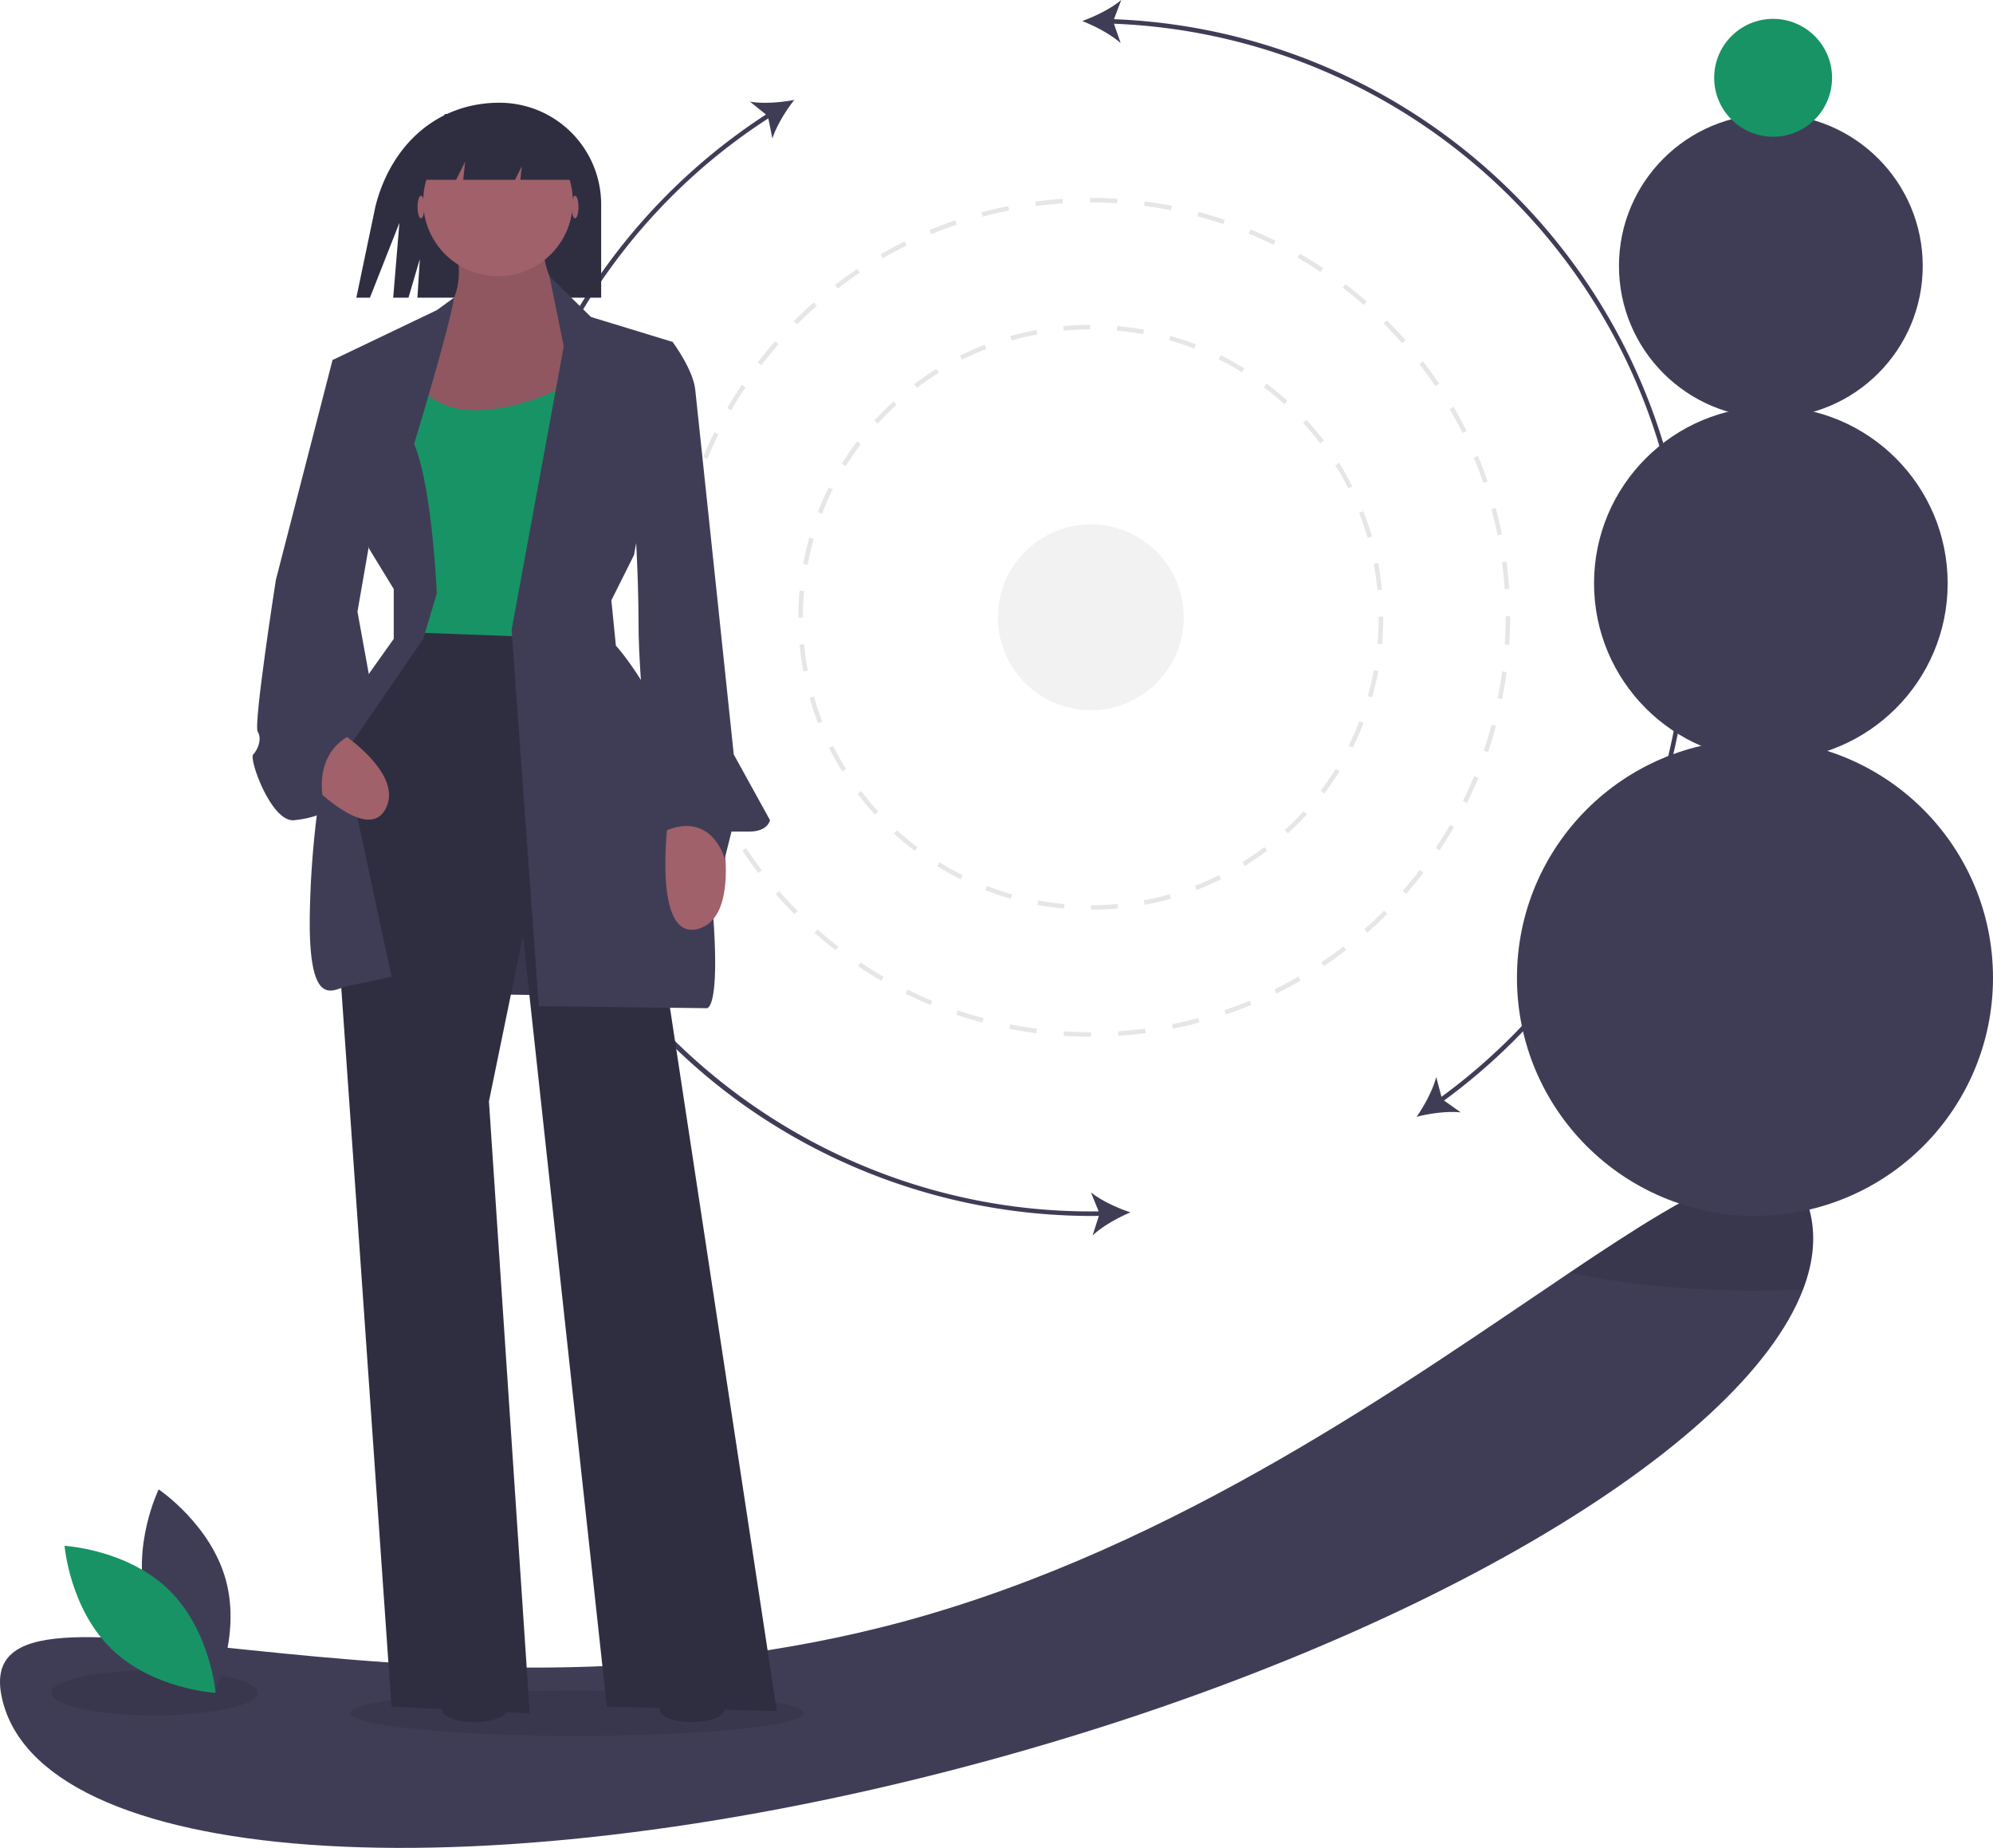<svg xmlns="http://www.w3.org/2000/svg" data-name="Layer 1" width="879.195" height="815.147"><path d="M795.385 568.848c-26.89 70.21-171.93 156.48-358.93 207.61-220.01 60.17-414.78 48.92-435.03-25.13-20.25-74.04 178.49 23.76 398.51-36.41 120.14-32.86 221.77-106.02 292.59-153.61 58.87-39.58 96.45-61.49 105.64-27.87 3.04 11.11 1.97 23.01-2.78 35.41Z" fill="#3f3d56"/><ellipse cx="254.597" cy="755.733" rx="100" ry="10" opacity=".1"/><ellipse cx="68.097" cy="746.733" rx="45.5" ry="10" opacity=".1"/><path d="M481.206 457.318c-4 0-8.025-.13-11.986-.381l.127-1.996c3.924.25 7.91.377 11.848.377l.118-.001v2h-.094Zm12.206-.398-.131-1.996a185.64 185.64 0 0 0 11.914-1.166l.26 1.982c-3.982.522-8.033.918-12.043 1.18Zm-36.238-1.146a185.27 185.27 0 0 1-11.944-1.95l.387-1.962c3.894.768 7.87 1.417 11.815 1.927Zm60.222-1.998-.389-1.961c3.897-.774 7.82-1.687 11.659-2.714l.517 1.931a184.622 184.622 0 0 1-11.787 2.744Zm-83.956-2.681a184.414 184.414 0 0 1-11.586-3.499l.64-1.895a182.62 182.62 0 0 0 11.46 3.461Zm107.324-3.577-.642-1.895a181.76 181.76 0 0 0 11.181-4.216l.768 1.848a184.947 184.947 0 0 1-11.307 4.263Zm-130.258-4.186a184.654 184.654 0 0 1-11.038-4.999l.885-1.793a183.249 183.249 0 0 0 10.918 4.945Zm152.572-5.076-.887-1.793a183.911 183.911 0 0 0 10.542-5.648l1.002 1.73a185.187 185.187 0 0 1-10.657 5.711Zm-174.293-5.636a185.466 185.466 0 0 1-10.284-6.4l1.111-1.661a183.53 183.53 0 0 0 10.173 6.329Zm195.214-6.473-1.114-1.662a183.058 183.058 0 0 0 9.722-6.979l1.219 1.586a185.534 185.534 0 0 1-9.827 7.055Zm-215.34-6.982a187.199 187.199 0 0 1-9.36-7.68l1.32-1.503a185.478 185.478 0 0 0 9.258 7.597Zm234.517-7.755-1.32-1.503a185.694 185.694 0 0 0 8.737-8.186l1.414 1.414a187.45 187.45 0 0 1-8.83 8.275Zm-252.714-8.195c-2.844-2.84-5.63-5.81-8.28-8.827l1.501-1.32a184.891 184.891 0 0 0 8.192 8.731Zm269.823-8.913-1.504-1.319a184.69 184.69 0 0 0 7.603-9.254l1.586 1.219a186.951 186.951 0 0 1-7.685 9.354Zm-285.792-9.258a186.795 186.795 0 0 1-7.061-9.823l1.66-1.114c2.213 3.3 4.563 6.568 6.986 9.717Zm300.54-9.934-1.662-1.112a184.51 184.51 0 0 0 6.336-10.17l1.73 1.003a186.19 186.19 0 0 1-6.404 10.279Zm-314.006-10.148a185.18 185.18 0 0 1-5.718-10.654l1.792-.888c1.76 3.554 3.663 7.1 5.656 10.539Zm326.13-10.81-1.793-.887a183.033 183.033 0 0 0 4.952-10.915l1.848.766a184.754 184.754 0 0 1-5.007 11.035Zm-336.854-10.848a184.831 184.831 0 0 1-4.27-11.304l1.893-.644c1.278 3.753 2.7 7.515 4.224 11.18Zm346.132-11.532-1.894-.642a182.993 182.993 0 0 0 3.468-11.458l1.932.516a184.918 184.918 0 0 1-3.506 11.584Zm-353.925-11.35a184.804 184.804 0 0 1-2.753-11.786l1.962-.39a182.39 182.39 0 0 0 2.723 11.657Zm360.167-12.023-1.963-.388a182.708 182.708 0 0 0 1.937-11.814l1.982.26a185.281 185.281 0 0 1-1.956 11.942Zm-364.89-11.702a187.466 187.466 0 0 1-1.189-12.042l1.996-.132a185.22 185.22 0 0 0 1.175 11.913Zm368.02-12.285-1.997-.13c.255-3.95.385-7.976.385-11.964l-.001-.475h2l.001.469c0 4.036-.13 8.105-.389 12.1Zm-367.613-11.855h-2v-.245c0-3.94.126-7.929.374-11.848l1.996.126a186.79 186.79 0 0 0-.37 11.728Zm365.585-12.678a184.043 184.043 0 0 0-1.19-11.912l1.983-.263c.53 3.98.934 8.031 1.203 12.041Zm-364.071-11.205-1.984-.256a185.53 185.53 0 0 1 1.94-11.946l1.964.386a183.135 183.135 0 0 0-1.92 11.816Zm360.915-12.515a182.258 182.258 0 0 0-2.738-11.653l1.932-.521a184.884 184.884 0 0 1 2.767 11.782Zm-356.304-10.965-1.933-.514a183.73 183.73 0 0 1 3.493-11.589l1.895.64a182.089 182.089 0 0 0-3.455 11.463Zm350.067-12.136a181.55 181.55 0 0 0-4.238-11.175l1.846-.771c1.545 3.7 2.986 7.501 4.285 11.298Zm-342.404-10.552-1.849-.764a185.197 185.197 0 0 1 4.993-11.042l1.794.884a182.853 182.853 0 0 0-4.938 10.922Zm333.2-11.5a182.317 182.317 0 0 0-5.669-10.532l1.729-1.005a184.023 184.023 0 0 1 5.731 10.647Zm-322.617-9.995-1.733-.999a185.644 185.644 0 0 1 6.392-10.287l1.663 1.11a183.989 183.989 0 0 0-6.322 10.176Zm310.6-10.678a184.124 184.124 0 0 0-6.998-9.708l1.584-1.222a186.92 186.92 0 0 1 7.074 9.814Zm-297.304-9.238-1.587-1.217c2.445-3.19 5.027-6.34 7.674-9.364l1.505 1.317a184.842 184.842 0 0 0-7.592 9.264Zm282.688-9.704a184.734 184.734 0 0 0-8.203-8.721l1.412-1.417c2.85 2.839 5.64 5.805 8.291 8.816Zm-266.92-8.309-1.416-1.412a187.212 187.212 0 0 1 8.82-8.286l1.322 1.501a185.418 185.418 0 0 0-8.726 8.197Zm249.963-8.583a184.898 184.898 0 0 0-9.267-7.586l1.215-1.588a186.77 186.77 0 0 1 9.369 7.668Zm-231.998-7.225-1.22-1.584a186.225 186.225 0 0 1 9.818-7.068l1.115 1.66a184.573 184.573 0 0 0-9.713 6.992Zm212.986-7.328a184.044 184.044 0 0 0-10.18-6.316l.997-1.734a186.107 186.107 0 0 1 10.292 6.386Zm-193.128-6.006-1.004-1.73c3.47-2.014 7.052-3.94 10.65-5.724l.888 1.792a183.504 183.504 0 0 0-10.534 5.662Zm172.37-5.948a182.862 182.862 0 0 0-10.923-4.931l.762-1.849a184.455 184.455 0 0 1 11.045 4.985Zm-150.955-4.673-.77-1.846a184.722 184.722 0 0 1 11.302-4.278l.647 1.893a183.052 183.052 0 0 0-11.179 4.231Zm128.803-4.46a182.398 182.398 0 0 0-11.464-3.447l.511-1.933a184.254 184.254 0 0 1 11.591 3.485Zm-106.174-3.263-.52-1.931a184.973 184.973 0 0 1 11.782-2.76l.393 1.96c-3.898.78-7.82 1.699-11.655 2.731Zm83.043-2.867a183.486 183.486 0 0 0-11.817-1.912l.254-1.984c3.99.512 8.009 1.162 11.947 1.933Zm-59.58-1.82-.261-1.983a187.01 187.01 0 0 1 12.042-1.195l.133 1.995c-3.975.265-7.984.663-11.913 1.182Zm35.846-1.229c-3.839-.24-7.745-.362-11.61-.362h-.356v-2h.352c3.911 0 7.86.123 11.74.366ZM481.27 401.318l-.003-2a129.08 129.08 0 0 0 11.717-.54l.184 1.991a131.15 131.15 0 0 1-11.899.55Zm-11.897-.534a129.404 129.404 0 0 1-11.8-1.624l.363-1.966c3.823.708 7.732 1.245 11.618 1.598Zm35.592-1.651-.365-1.966a126.81 126.81 0 0 0 11.416-2.681l.547 1.924a128.522 128.522 0 0 1-11.598 2.723Zm-58.993-2.682a128.587 128.587 0 0 1-11.299-3.777l.722-1.865a126.51 126.51 0 0 0 11.122 3.718Zm81.884-3.831-.723-1.864a126.955 126.955 0 0 0 10.723-4.746l.893 1.79a128.422 128.422 0 0 1-10.893 4.82Zm-104.084-4.756a129.117 129.117 0 0 1-10.409-5.799l1.053-1.7a127.437 127.437 0 0 0 10.248 5.709Zm125.376-5.874-1.055-1.7a128.02 128.02 0 0 0 9.668-6.639l1.207 1.595a130.201 130.201 0 0 1-9.82 6.744Zm-145.614-6.659a130.12 130.12 0 0 1-9.168-7.608l1.347-1.478a128.217 128.217 0 0 0 9.026 7.49Zm164.593-7.704-1.348-1.477a127.786 127.786 0 0 0 8.292-8.296l1.478 1.347a130.325 130.325 0 0 1-8.422 8.426Zm-182.192-8.321a130.1 130.1 0 0 1-7.623-9.154l1.595-1.208a127.912 127.912 0 0 0 7.505 9.013Zm198.229-9.267-1.596-1.206a127.896 127.896 0 0 0 6.636-9.674l1.699 1.054a129.504 129.504 0 0 1-6.74 9.826Zm-212.602-9.704a129.326 129.326 0 0 1-5.816-10.396l1.79-.894a127.407 127.407 0 0 0 5.724 10.234Zm225.145-10.528-1.79-.892a126.339 126.339 0 0 0 4.742-10.729l1.865.723a128.45 128.45 0 0 1-4.817 10.898ZM360.92 319.05a128.773 128.773 0 0 1-3.796-11.292l1.923-.55a126.895 126.895 0 0 0 3.737 11.117Zm244.387-11.438-1.924-.546a127.263 127.263 0 0 0 2.673-11.417l1.967.365a129.202 129.202 0 0 1-2.716 11.598Zm-250.913-11.45c-.725-3.88-1.279-7.85-1.644-11.797l1.99-.184a127.89 127.89 0 0 0 1.62 11.614Zm255.26-11.947-1.992-.183c.353-3.867.533-7.808.533-11.714l-.001-.298h2l.001.288c0 3.977-.182 7.98-.541 11.907Zm-255.46-11.748h-2v-.149c0-3.914.178-7.867.528-11.747l1.992.18a129.09 129.09 0 0 0-.52 11.567Zm253.44-12.16a128.044 128.044 0 0 0-1.632-11.611l1.964-.37c.73 3.877 1.288 7.845 1.659 11.794Zm-251.328-11.174-1.967-.363a128.83 128.83 0 0 1 2.702-11.602l1.925.544a126.683 126.683 0 0 0-2.66 11.42Zm246.996-11.848a126.95 126.95 0 0 0-3.75-11.111l1.864-.727a128.4 128.4 0 0 1 3.808 11.287Zm-240.625-10.697-1.866-.721a129.12 129.12 0 0 1 4.803-10.904l1.791.89a126.877 126.877 0 0 0-4.728 10.735Zm232.11-11.128a126.885 126.885 0 0 0-5.737-10.228l1.698-1.058a128.756 128.756 0 0 1 5.826 10.39Zm-221.678-9.857-1.702-1.052a129.744 129.744 0 0 1 6.73-9.834l1.596 1.205a127.794 127.794 0 0 0-6.624 9.68Zm209.285-10.028a128.675 128.675 0 0 0-7.516-9.005l1.474-1.35a130.436 130.436 0 0 1 7.634 9.145ZM387.22 186.89l-1.48-1.346a130.315 130.315 0 0 1 8.412-8.435l1.35 1.475a128.525 128.525 0 0 0-8.282 8.306Zm179.347-8.599a128.166 128.166 0 0 0-9.034-7.48l1.203-1.598a130.452 130.452 0 0 1 9.177 7.598Zm-162.055-7.218-1.21-1.593a129.92 129.92 0 0 1 9.813-6.756l1.057 1.699a127.733 127.733 0 0 0-9.66 6.65Zm143.335-6.88a127.186 127.186 0 0 0-10.253-5.698l.889-1.79c3.547 1.76 7.05 3.707 10.415 5.786Zm-123.444-5.502-.895-1.788c3.538-1.771 7.2-3.398 10.886-4.834l.726 1.864a127.022 127.022 0 0 0-10.717 4.758Zm102.454-4.918a126.728 126.728 0 0 0-11.127-3.704l.543-1.925c3.807 1.073 7.61 2.34 11.303 3.762Zm-80.624-3.583-.549-1.923a128.627 128.627 0 0 1 11.593-2.737l.37 1.966a126.622 126.622 0 0 0-11.414 2.694Zm58.076-2.775a127.473 127.473 0 0 0-11.619-1.585l.178-1.992c3.946.354 7.917.896 11.803 1.61Zm-35.05-1.544-.185-1.992a131.12 131.12 0 0 1 11.896-.561l.004 2a128.73 128.73 0 0 0-11.715.553Z" fill="#e6e6e6"/><path d="M498.705 534.795c-5.76-1.88-12.944-5.192-17.46-8.824l3.415 8.382c-116.337 1.61-220.837-74.885-254.414-186.645-33.46-111.374 11.228-232.573 108.698-295.49l1.8 8.871c1.749-5.525 5.896-12.262 9.65-17.017-5.946 1.157-13.835 1.753-19.547.773l7.056 5.665A265.87 265.87 0 0 0 234.35 178.593a264.064 264.064 0 0 0 92.868 308.212 265.926 265.926 0 0 0 153.97 49.585c1.181 0 2.366-.022 3.55-.038l-2.737 8.626c4.213-3.98 11.112-7.853 16.703-10.183Zm235.298-338.434A264.085 264.085 0 0 0 491.43 8.461L494.621 0c-4.419 3.75-11.513 7.252-17.22 9.281 5.65 2.183 12.65 5.872 16.967 9.739l-2.967-8.557a262.089 262.089 0 0 1 144.492 473.365l-2.318-8.756c-1.422 5.619-5.166 12.588-8.634 17.555 5.867-1.504 13.707-2.562 19.467-1.92l-7.372-5.237a264.125 264.125 0 0 0 96.967-289.109Z" fill="#3f3d56"/><path d="M795.385 568.848c-6.89.31-13.97.47-21.19.47-31.22 0-59.76-3.02-81.67-8.01 58.87-39.58 96.45-61.49 105.64-27.87 3.04 11.11 1.97 23.01-2.78 35.41Z" opacity=".1"/><path d="M220.326 45.318c-27.717 0-47.896 18.82-54.699 45.69l-8.432 40.31h6l13-33-2.737 33h6.737l5-17-1.053 17h81.053V90.186a44.868 44.868 0 0 0-44.869-44.868Z" fill="#2f2e41"/><path fill="#3f3d56" d="m168.195 346.379 19 91.823 104 1.531-26-96.415-97 3.061z"/><path opacity=".1" d="m168.195 346.379 19 91.823 104 1.531-26-96.415-97 3.061z"/><path d="M183.695 274.818s-41 57-39 80 28 398 28 398l61 3-18-270 15-73 37 340 75 2-67-441-13-39Z" fill="#2f2e41"/><path d="M197.695 100.818s13 24-4 40-25 59-25 59l96-7-8-54s-21-13-16-36Z" fill="#a0616a"/><path d="M197.695 100.818s13 24-4 40-25 59-25 59l96-7-8-54s-21-13-16-36Z" opacity=".1"/><path d="M181.695 164.818s6 18 32 16a89.222 89.222 0 0 0 44-16v117l-80-3v-71Z" fill="#189366"/><path d="m200.338 131.276-7.643 5.542-46 22 16 83 11 18v22l-27 38a412.43 412.43 0 0 0-10 82c-1 46 11 34 17 33s19-4 19-4l-21-98 35-51 6-20s-2-47-10-66c0 0 15.286-50.084 17.643-64.542Zm42.044-9.458 18.313 18 36 11-17 94-10 20 2 20s37.473 40.191 43 120c2.902 41.915-3.098 39.915-3.098 39.915l-73.902-.915-12-166 23-125Z" fill="#3f3d56"/><path d="M317.695 361.818s10 43-10 48-13-48-13-48Zm-176.389-44.632s38.506 21.593 28.721 39.738-44.222-22.746-44.222-22.746Z" fill="#a0616a"/><path d="m281.695 152.818 15-2s9 12 10 21 17 161 17 161l16 29s-1 5-9 5h-8l-3 12s-6-23-29-11l-9-3 6-11s-6-53-6-78-2-52-2-52Z" fill="#3f3d56"/><ellipse cx="209.25" cy="754.325" rx="14.22" ry="5.332" fill="#2f2e41"/><ellipse cx="305.233" cy="754.325" rx="14.22" ry="5.332" fill="#2f2e41"/><path d="m157.695 157.818-11 1-25 97s-10 64-8 67 0 8-2 10 8 30 18 29 14-4 14-4-9-26 14-35l6-20-6-33 8-46Z" fill="#3f3d56"/><ellipse cx="253.695" cy="91.318" rx="1.5" ry="5" fill="#a0616a"/><ellipse cx="185.695" cy="91.318" rx="1.5" ry="5" fill="#a0616a"/><circle cx="219.695" cy="88.818" r="33" fill="#a0616a"/><path fill="#2f2e41" d="m205.195 71.318-.843 8h22.843l3-6-.632 6h27.632l-19-30-42 1-10 29h15l4-8z"/><circle cx="774.195" cy="431.318" r="105" fill="#3f3d56"/><circle cx="781.195" cy="257.318" r="78" fill="#3f3d56"/><circle cx="781.195" cy="117.318" r="67" fill="#3f3d56"/><circle cx="782.195" cy="34.318" r="26" fill="#189366"/><path d="M64.61 706.637c6.707 24.79 29.678 40.144 29.678 40.144s12.097-24.84 5.391-49.631-29.677-40.144-29.677-40.144-12.098 24.84-5.391 49.63Z" fill="#3f3d56"/><path d="M74.465 701.309c18.403 17.914 20.65 45.452 20.65 45.452s-27.588-1.507-45.99-19.42-20.65-45.452-20.65-45.452 27.588 1.506 45.99 19.42Z" fill="#189366"/><circle cx="481.195" cy="272.318" r="41" fill="#f2f2f2"/></svg>